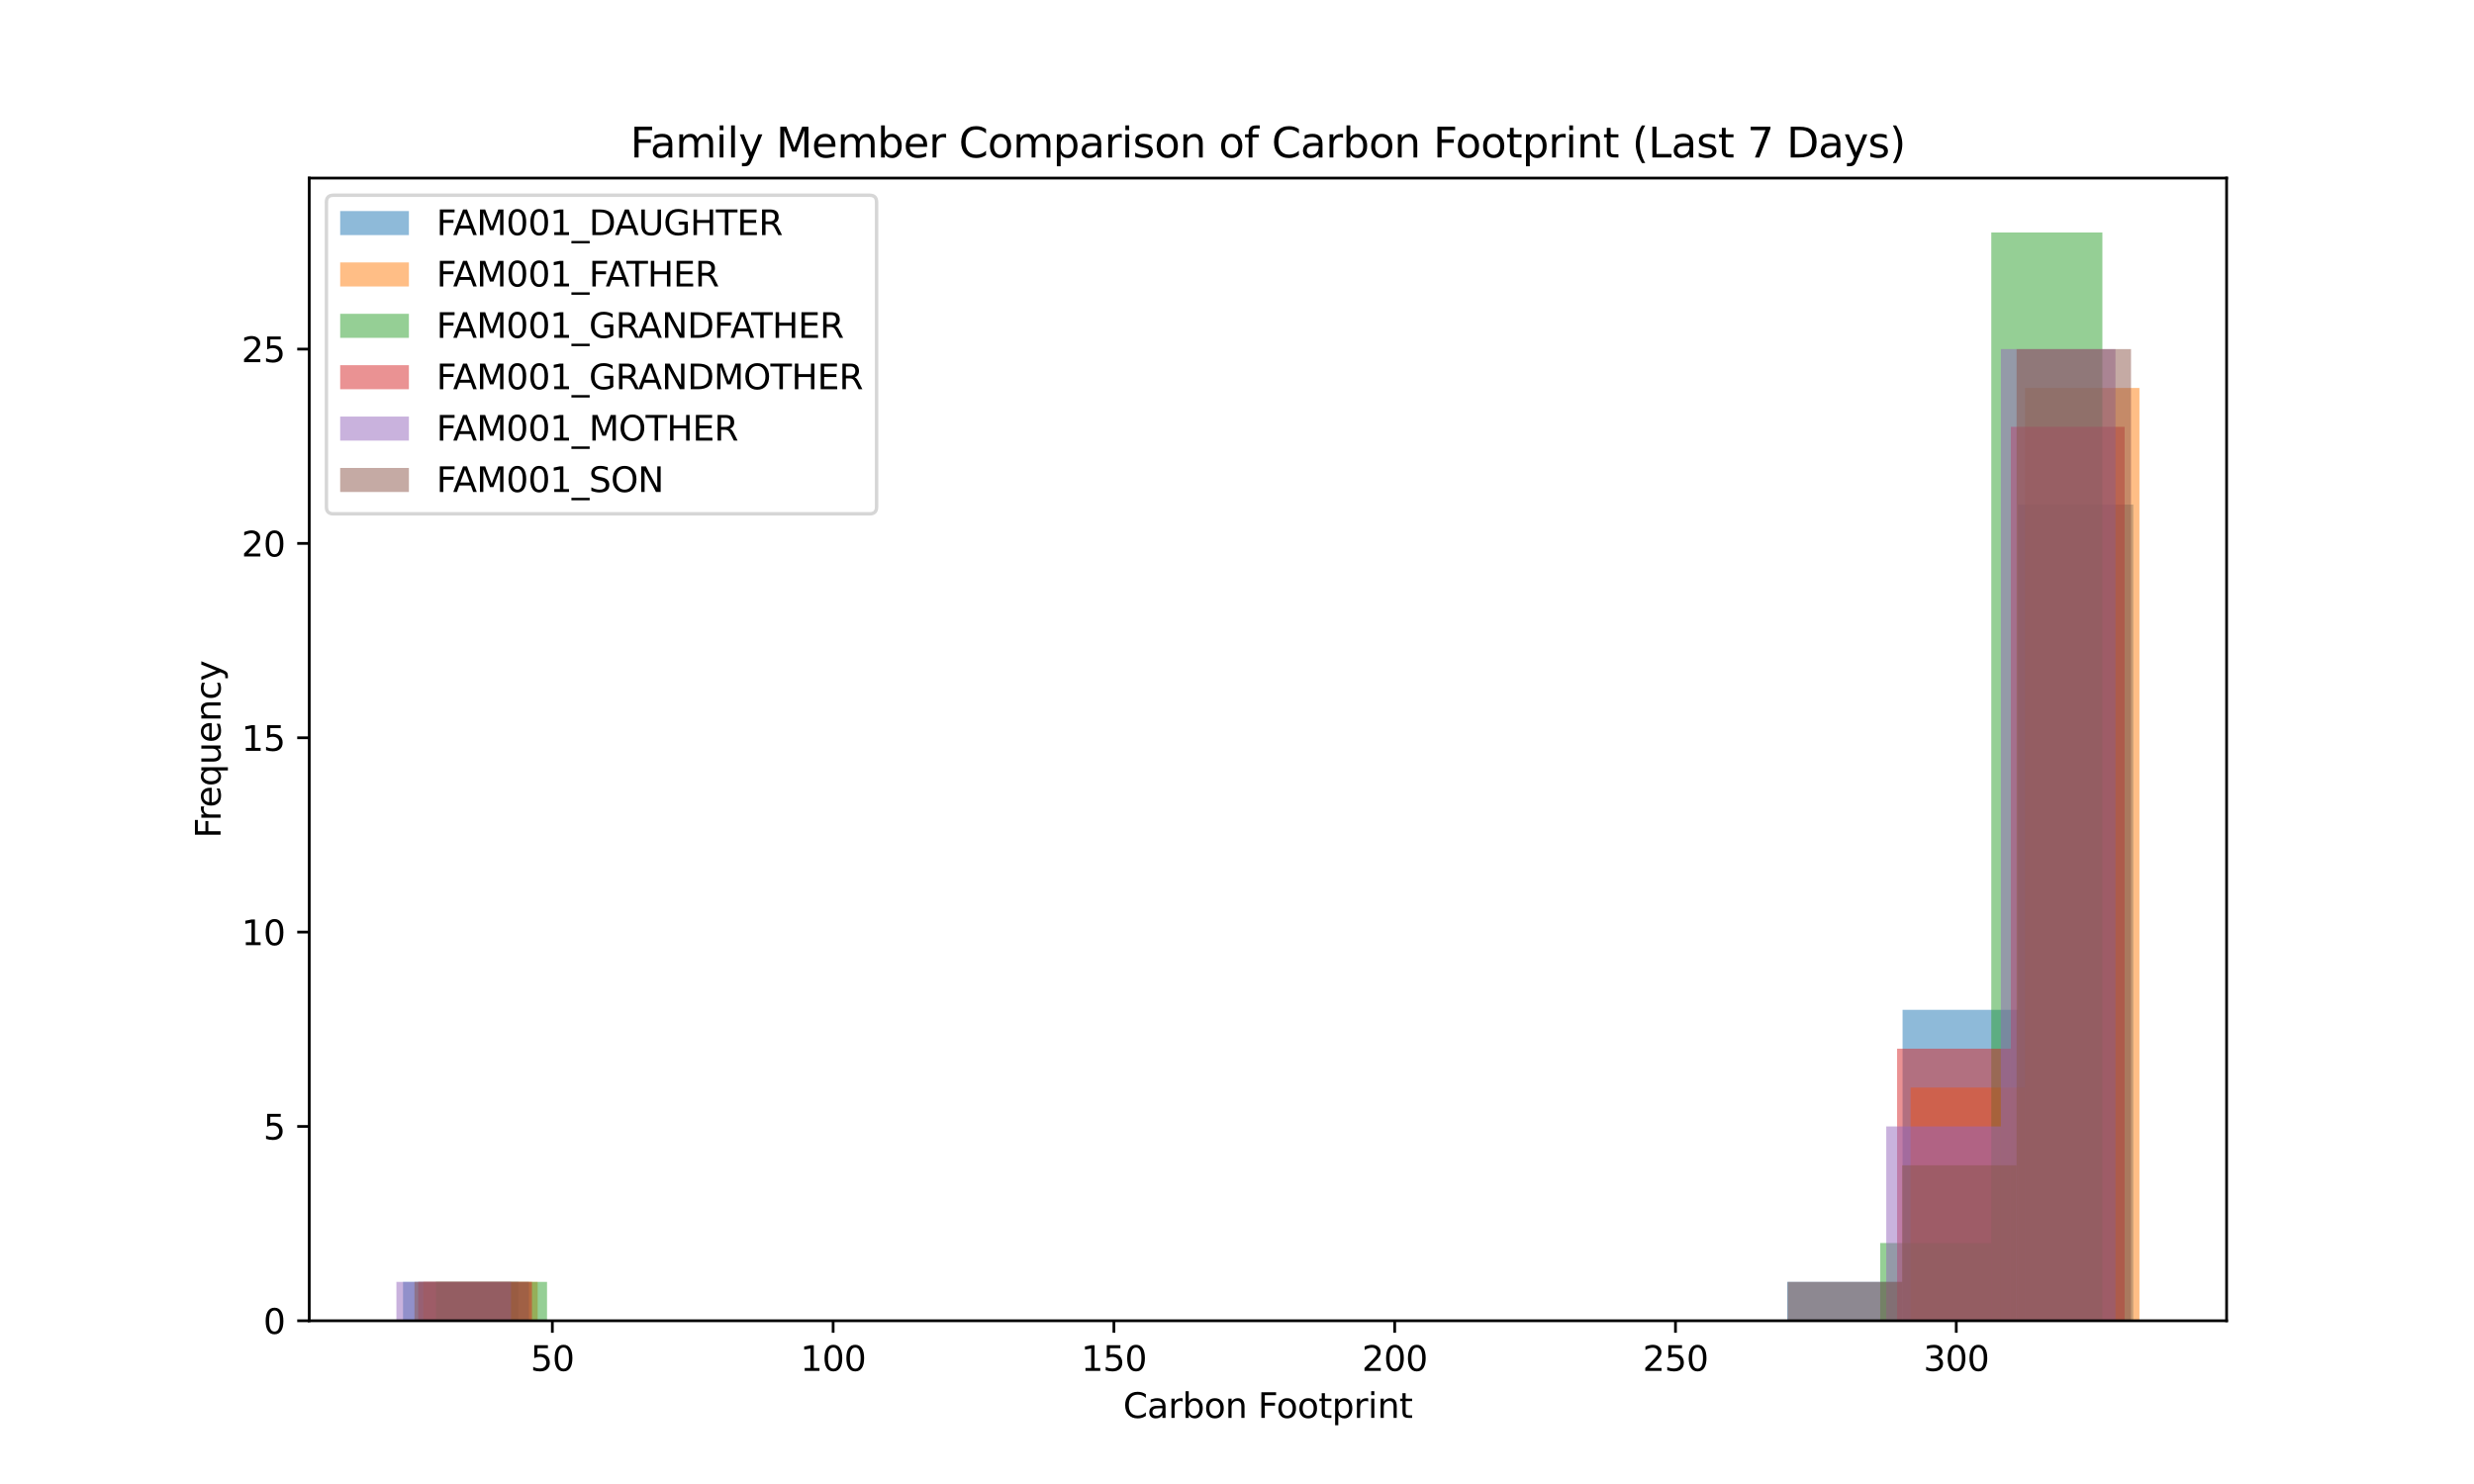 <?xml version="1.0" encoding="utf-8" standalone="no"?>
<!DOCTYPE svg PUBLIC "-//W3C//DTD SVG 1.1//EN"
  "http://www.w3.org/Graphics/SVG/1.1/DTD/svg11.dtd">
<svg xmlns:xlink="http://www.w3.org/1999/xlink" width="720pt" height="432pt" viewBox="0 0 720 432" xmlns="http://www.w3.org/2000/svg" version="1.1">
 <defs>
  <style type="text/css">*{stroke-linejoin: round; stroke-linecap: butt}</style>
 </defs>
 <g id="figure_1">
  <g id="patch_1">
   <path d="M 0 432 
L 720 432 
L 720 0 
L 0 0 
z
" style="fill: #ffffff"/>
  </g>
  <g id="axes_1">
   <g id="patch_2">
    <path d="M 90 384.48 
L 648 384.48 
L 648 51.84 
L 90 51.84 
z
" style="fill: #ffffff"/>
   </g>
   <g id="patch_3">
    <path d="M 117.292 384.48 
L 150.862 384.48 
L 150.862 373.166 
L 117.292 373.166 
z
" clip-path="url(#p95edd3ee53)" style="fill: #1f77b4; opacity: 0.5"/>
   </g>
   <g id="patch_4">
    <path d="M 150.862 384.48 
L 184.432 384.48 
L 184.432 384.48 
L 150.862 384.48 
z
" clip-path="url(#p95edd3ee53)" style="fill: #1f77b4; opacity: 0.5"/>
   </g>
   <g id="patch_5">
    <path d="M 184.432 384.48 
L 218.001 384.48 
L 218.001 384.48 
L 184.432 384.48 
z
" clip-path="url(#p95edd3ee53)" style="fill: #1f77b4; opacity: 0.5"/>
   </g>
   <g id="patch_6">
    <path d="M 218.001 384.48 
L 251.571 384.48 
L 251.571 384.48 
L 218.001 384.48 
z
" clip-path="url(#p95edd3ee53)" style="fill: #1f77b4; opacity: 0.5"/>
   </g>
   <g id="patch_7">
    <path d="M 251.571 384.48 
L 285.141 384.48 
L 285.141 384.48 
L 251.571 384.48 
z
" clip-path="url(#p95edd3ee53)" style="fill: #1f77b4; opacity: 0.5"/>
   </g>
   <g id="patch_8">
    <path d="M 285.141 384.48 
L 318.711 384.48 
L 318.711 384.48 
L 285.141 384.48 
z
" clip-path="url(#p95edd3ee53)" style="fill: #1f77b4; opacity: 0.5"/>
   </g>
   <g id="patch_9">
    <path d="M 318.711 384.48 
L 352.28 384.48 
L 352.28 384.48 
L 318.711 384.48 
z
" clip-path="url(#p95edd3ee53)" style="fill: #1f77b4; opacity: 0.5"/>
   </g>
   <g id="patch_10">
    <path d="M 352.28 384.48 
L 385.85 384.48 
L 385.85 384.48 
L 352.28 384.48 
z
" clip-path="url(#p95edd3ee53)" style="fill: #1f77b4; opacity: 0.5"/>
   </g>
   <g id="patch_11">
    <path d="M 385.85 384.48 
L 419.42 384.48 
L 419.42 384.48 
L 385.85 384.48 
z
" clip-path="url(#p95edd3ee53)" style="fill: #1f77b4; opacity: 0.5"/>
   </g>
   <g id="patch_12">
    <path d="M 419.42 384.48 
L 452.99 384.48 
L 452.99 384.48 
L 419.42 384.48 
z
" clip-path="url(#p95edd3ee53)" style="fill: #1f77b4; opacity: 0.5"/>
   </g>
   <g id="patch_13">
    <path d="M 452.99 384.48 
L 486.56 384.48 
L 486.56 384.48 
L 452.99 384.48 
z
" clip-path="url(#p95edd3ee53)" style="fill: #1f77b4; opacity: 0.5"/>
   </g>
   <g id="patch_14">
    <path d="M 486.56 384.48 
L 520.129 384.48 
L 520.129 384.48 
L 486.56 384.48 
z
" clip-path="url(#p95edd3ee53)" style="fill: #1f77b4; opacity: 0.5"/>
   </g>
   <g id="patch_15">
    <path d="M 520.129 384.48 
L 553.699 384.48 
L 553.699 373.166 
L 520.129 373.166 
z
" clip-path="url(#p95edd3ee53)" style="fill: #1f77b4; opacity: 0.5"/>
   </g>
   <g id="patch_16">
    <path d="M 553.699 384.48 
L 587.269 384.48 
L 587.269 293.966 
L 553.699 293.966 
z
" clip-path="url(#p95edd3ee53)" style="fill: #1f77b4; opacity: 0.5"/>
   </g>
   <g id="patch_17">
    <path d="M 587.269 384.48 
L 620.839 384.48 
L 620.839 146.88 
L 587.269 146.88 
z
" clip-path="url(#p95edd3ee53)" style="fill: #1f77b4; opacity: 0.5"/>
   </g>
   <g id="patch_18">
    <path d="M 123.176 384.48 
L 156.473 384.48 
L 156.473 373.166 
L 123.176 373.166 
z
" clip-path="url(#p95edd3ee53)" style="fill: #ff7f0e; opacity: 0.5"/>
   </g>
   <g id="patch_19">
    <path d="M 156.473 384.48 
L 189.77 384.48 
L 189.77 384.48 
L 156.473 384.48 
z
" clip-path="url(#p95edd3ee53)" style="fill: #ff7f0e; opacity: 0.5"/>
   </g>
   <g id="patch_20">
    <path d="M 189.77 384.48 
L 223.068 384.48 
L 223.068 384.48 
L 189.77 384.48 
z
" clip-path="url(#p95edd3ee53)" style="fill: #ff7f0e; opacity: 0.5"/>
   </g>
   <g id="patch_21">
    <path d="M 223.068 384.48 
L 256.365 384.48 
L 256.365 384.48 
L 223.068 384.48 
z
" clip-path="url(#p95edd3ee53)" style="fill: #ff7f0e; opacity: 0.5"/>
   </g>
   <g id="patch_22">
    <path d="M 256.365 384.48 
L 289.663 384.48 
L 289.663 384.48 
L 256.365 384.48 
z
" clip-path="url(#p95edd3ee53)" style="fill: #ff7f0e; opacity: 0.5"/>
   </g>
   <g id="patch_23">
    <path d="M 289.663 384.48 
L 322.96 384.48 
L 322.96 384.48 
L 289.663 384.48 
z
" clip-path="url(#p95edd3ee53)" style="fill: #ff7f0e; opacity: 0.5"/>
   </g>
   <g id="patch_24">
    <path d="M 322.96 384.48 
L 356.257 384.48 
L 356.257 384.48 
L 322.96 384.48 
z
" clip-path="url(#p95edd3ee53)" style="fill: #ff7f0e; opacity: 0.5"/>
   </g>
   <g id="patch_25">
    <path d="M 356.257 384.48 
L 389.555 384.48 
L 389.555 384.48 
L 356.257 384.48 
z
" clip-path="url(#p95edd3ee53)" style="fill: #ff7f0e; opacity: 0.5"/>
   </g>
   <g id="patch_26">
    <path d="M 389.555 384.48 
L 422.852 384.48 
L 422.852 384.48 
L 389.555 384.48 
z
" clip-path="url(#p95edd3ee53)" style="fill: #ff7f0e; opacity: 0.5"/>
   </g>
   <g id="patch_27">
    <path d="M 422.852 384.48 
L 456.149 384.48 
L 456.149 384.48 
L 422.852 384.48 
z
" clip-path="url(#p95edd3ee53)" style="fill: #ff7f0e; opacity: 0.5"/>
   </g>
   <g id="patch_28">
    <path d="M 456.149 384.48 
L 489.447 384.48 
L 489.447 384.48 
L 456.149 384.48 
z
" clip-path="url(#p95edd3ee53)" style="fill: #ff7f0e; opacity: 0.5"/>
   </g>
   <g id="patch_29">
    <path d="M 489.447 384.48 
L 522.744 384.48 
L 522.744 384.48 
L 489.447 384.48 
z
" clip-path="url(#p95edd3ee53)" style="fill: #ff7f0e; opacity: 0.5"/>
   </g>
   <g id="patch_30">
    <path d="M 522.744 384.48 
L 556.042 384.48 
L 556.042 384.48 
L 522.744 384.48 
z
" clip-path="url(#p95edd3ee53)" style="fill: #ff7f0e; opacity: 0.5"/>
   </g>
   <g id="patch_31">
    <path d="M 556.042 384.48 
L 589.339 384.48 
L 589.339 316.594 
L 556.042 316.594 
z
" clip-path="url(#p95edd3ee53)" style="fill: #ff7f0e; opacity: 0.5"/>
   </g>
   <g id="patch_32">
    <path d="M 589.339 384.48 
L 622.636 384.48 
L 622.636 112.937 
L 589.339 112.937 
z
" clip-path="url(#p95edd3ee53)" style="fill: #ff7f0e; opacity: 0.5"/>
   </g>
   <g id="patch_33">
    <path d="M 126.869 384.48 
L 159.201 384.48 
L 159.201 373.166 
L 126.869 373.166 
z
" clip-path="url(#p95edd3ee53)" style="fill: #2ca02c; opacity: 0.5"/>
   </g>
   <g id="patch_34">
    <path d="M 159.201 384.48 
L 191.533 384.48 
L 191.533 384.48 
L 159.201 384.48 
z
" clip-path="url(#p95edd3ee53)" style="fill: #2ca02c; opacity: 0.5"/>
   </g>
   <g id="patch_35">
    <path d="M 191.533 384.48 
L 223.865 384.48 
L 223.865 384.48 
L 191.533 384.48 
z
" clip-path="url(#p95edd3ee53)" style="fill: #2ca02c; opacity: 0.5"/>
   </g>
   <g id="patch_36">
    <path d="M 223.865 384.48 
L 256.197 384.48 
L 256.197 384.48 
L 223.865 384.48 
z
" clip-path="url(#p95edd3ee53)" style="fill: #2ca02c; opacity: 0.5"/>
   </g>
   <g id="patch_37">
    <path d="M 256.197 384.48 
L 288.529 384.48 
L 288.529 384.48 
L 256.197 384.48 
z
" clip-path="url(#p95edd3ee53)" style="fill: #2ca02c; opacity: 0.5"/>
   </g>
   <g id="patch_38">
    <path d="M 288.529 384.48 
L 320.861 384.48 
L 320.861 384.48 
L 288.529 384.48 
z
" clip-path="url(#p95edd3ee53)" style="fill: #2ca02c; opacity: 0.5"/>
   </g>
   <g id="patch_39">
    <path d="M 320.861 384.48 
L 353.194 384.48 
L 353.194 384.48 
L 320.861 384.48 
z
" clip-path="url(#p95edd3ee53)" style="fill: #2ca02c; opacity: 0.5"/>
   </g>
   <g id="patch_40">
    <path d="M 353.194 384.48 
L 385.526 384.48 
L 385.526 384.48 
L 353.194 384.48 
z
" clip-path="url(#p95edd3ee53)" style="fill: #2ca02c; opacity: 0.5"/>
   </g>
   <g id="patch_41">
    <path d="M 385.526 384.48 
L 417.858 384.48 
L 417.858 384.48 
L 385.526 384.48 
z
" clip-path="url(#p95edd3ee53)" style="fill: #2ca02c; opacity: 0.5"/>
   </g>
   <g id="patch_42">
    <path d="M 417.858 384.48 
L 450.19 384.48 
L 450.19 384.48 
L 417.858 384.48 
z
" clip-path="url(#p95edd3ee53)" style="fill: #2ca02c; opacity: 0.5"/>
   </g>
   <g id="patch_43">
    <path d="M 450.19 384.48 
L 482.522 384.48 
L 482.522 384.48 
L 450.19 384.48 
z
" clip-path="url(#p95edd3ee53)" style="fill: #2ca02c; opacity: 0.5"/>
   </g>
   <g id="patch_44">
    <path d="M 482.522 384.48 
L 514.854 384.48 
L 514.854 384.48 
L 482.522 384.48 
z
" clip-path="url(#p95edd3ee53)" style="fill: #2ca02c; opacity: 0.5"/>
   </g>
   <g id="patch_45">
    <path d="M 514.854 384.48 
L 547.186 384.48 
L 547.186 384.48 
L 514.854 384.48 
z
" clip-path="url(#p95edd3ee53)" style="fill: #2ca02c; opacity: 0.5"/>
   </g>
   <g id="patch_46">
    <path d="M 547.186 384.48 
L 579.518 384.48 
L 579.518 361.851 
L 547.186 361.851 
z
" clip-path="url(#p95edd3ee53)" style="fill: #2ca02c; opacity: 0.5"/>
   </g>
   <g id="patch_47">
    <path d="M 579.518 384.48 
L 611.85 384.48 
L 611.85 67.68 
L 579.518 67.68 
z
" clip-path="url(#p95edd3ee53)" style="fill: #2ca02c; opacity: 0.5"/>
   </g>
   <g id="patch_48">
    <path d="M 121.705 384.48 
L 154.813 384.48 
L 154.813 373.166 
L 121.705 373.166 
z
" clip-path="url(#p95edd3ee53)" style="fill: #d62728; opacity: 0.5"/>
   </g>
   <g id="patch_49">
    <path d="M 154.813 384.48 
L 187.92 384.48 
L 187.92 384.48 
L 154.813 384.48 
z
" clip-path="url(#p95edd3ee53)" style="fill: #d62728; opacity: 0.5"/>
   </g>
   <g id="patch_50">
    <path d="M 187.92 384.48 
L 221.028 384.48 
L 221.028 384.48 
L 187.92 384.48 
z
" clip-path="url(#p95edd3ee53)" style="fill: #d62728; opacity: 0.5"/>
   </g>
   <g id="patch_51">
    <path d="M 221.028 384.48 
L 254.136 384.48 
L 254.136 384.48 
L 221.028 384.48 
z
" clip-path="url(#p95edd3ee53)" style="fill: #d62728; opacity: 0.5"/>
   </g>
   <g id="patch_52">
    <path d="M 254.136 384.48 
L 287.244 384.48 
L 287.244 384.48 
L 254.136 384.48 
z
" clip-path="url(#p95edd3ee53)" style="fill: #d62728; opacity: 0.5"/>
   </g>
   <g id="patch_53">
    <path d="M 287.244 384.48 
L 320.352 384.48 
L 320.352 384.48 
L 287.244 384.48 
z
" clip-path="url(#p95edd3ee53)" style="fill: #d62728; opacity: 0.5"/>
   </g>
   <g id="patch_54">
    <path d="M 320.352 384.48 
L 353.459 384.48 
L 353.459 384.48 
L 320.352 384.48 
z
" clip-path="url(#p95edd3ee53)" style="fill: #d62728; opacity: 0.5"/>
   </g>
   <g id="patch_55">
    <path d="M 353.459 384.48 
L 386.567 384.48 
L 386.567 384.48 
L 353.459 384.48 
z
" clip-path="url(#p95edd3ee53)" style="fill: #d62728; opacity: 0.5"/>
   </g>
   <g id="patch_56">
    <path d="M 386.567 384.48 
L 419.675 384.48 
L 419.675 384.48 
L 386.567 384.48 
z
" clip-path="url(#p95edd3ee53)" style="fill: #d62728; opacity: 0.5"/>
   </g>
   <g id="patch_57">
    <path d="M 419.675 384.48 
L 452.783 384.48 
L 452.783 384.48 
L 419.675 384.48 
z
" clip-path="url(#p95edd3ee53)" style="fill: #d62728; opacity: 0.5"/>
   </g>
   <g id="patch_58">
    <path d="M 452.783 384.48 
L 485.891 384.48 
L 485.891 384.48 
L 452.783 384.48 
z
" clip-path="url(#p95edd3ee53)" style="fill: #d62728; opacity: 0.5"/>
   </g>
   <g id="patch_59">
    <path d="M 485.891 384.48 
L 518.998 384.48 
L 518.998 384.48 
L 485.891 384.48 
z
" clip-path="url(#p95edd3ee53)" style="fill: #d62728; opacity: 0.5"/>
   </g>
   <g id="patch_60">
    <path d="M 518.998 384.48 
L 552.106 384.48 
L 552.106 384.48 
L 518.998 384.48 
z
" clip-path="url(#p95edd3ee53)" style="fill: #d62728; opacity: 0.5"/>
   </g>
   <g id="patch_61">
    <path d="M 552.106 384.48 
L 585.214 384.48 
L 585.214 305.28 
L 552.106 305.28 
z
" clip-path="url(#p95edd3ee53)" style="fill: #d62728; opacity: 0.5"/>
   </g>
   <g id="patch_62">
    <path d="M 585.214 384.48 
L 618.322 384.48 
L 618.322 124.251 
L 585.214 124.251 
z
" clip-path="url(#p95edd3ee53)" style="fill: #d62728; opacity: 0.5"/>
   </g>
   <g id="patch_63">
    <path d="M 115.364 384.48 
L 148.717 384.48 
L 148.717 373.166 
L 115.364 373.166 
z
" clip-path="url(#p95edd3ee53)" style="fill: #9467bd; opacity: 0.5"/>
   </g>
   <g id="patch_64">
    <path d="M 148.717 384.48 
L 182.07 384.48 
L 182.07 384.48 
L 148.717 384.48 
z
" clip-path="url(#p95edd3ee53)" style="fill: #9467bd; opacity: 0.5"/>
   </g>
   <g id="patch_65">
    <path d="M 182.07 384.48 
L 215.422 384.48 
L 215.422 384.48 
L 182.07 384.48 
z
" clip-path="url(#p95edd3ee53)" style="fill: #9467bd; opacity: 0.5"/>
   </g>
   <g id="patch_66">
    <path d="M 215.422 384.48 
L 248.775 384.48 
L 248.775 384.48 
L 215.422 384.48 
z
" clip-path="url(#p95edd3ee53)" style="fill: #9467bd; opacity: 0.5"/>
   </g>
   <g id="patch_67">
    <path d="M 248.775 384.48 
L 282.128 384.48 
L 282.128 384.48 
L 248.775 384.48 
z
" clip-path="url(#p95edd3ee53)" style="fill: #9467bd; opacity: 0.5"/>
   </g>
   <g id="patch_68">
    <path d="M 282.128 384.48 
L 315.481 384.48 
L 315.481 384.48 
L 282.128 384.48 
z
" clip-path="url(#p95edd3ee53)" style="fill: #9467bd; opacity: 0.5"/>
   </g>
   <g id="patch_69">
    <path d="M 315.481 384.48 
L 348.834 384.48 
L 348.834 384.48 
L 315.481 384.48 
z
" clip-path="url(#p95edd3ee53)" style="fill: #9467bd; opacity: 0.5"/>
   </g>
   <g id="patch_70">
    <path d="M 348.834 384.48 
L 382.187 384.48 
L 382.187 384.48 
L 348.834 384.48 
z
" clip-path="url(#p95edd3ee53)" style="fill: #9467bd; opacity: 0.5"/>
   </g>
   <g id="patch_71">
    <path d="M 382.187 384.48 
L 415.54 384.48 
L 415.54 384.48 
L 382.187 384.48 
z
" clip-path="url(#p95edd3ee53)" style="fill: #9467bd; opacity: 0.5"/>
   </g>
   <g id="patch_72">
    <path d="M 415.54 384.48 
L 448.893 384.48 
L 448.893 384.48 
L 415.54 384.48 
z
" clip-path="url(#p95edd3ee53)" style="fill: #9467bd; opacity: 0.5"/>
   </g>
   <g id="patch_73">
    <path d="M 448.893 384.48 
L 482.246 384.48 
L 482.246 384.48 
L 448.893 384.48 
z
" clip-path="url(#p95edd3ee53)" style="fill: #9467bd; opacity: 0.5"/>
   </g>
   <g id="patch_74">
    <path d="M 482.246 384.48 
L 515.599 384.48 
L 515.599 384.48 
L 482.246 384.48 
z
" clip-path="url(#p95edd3ee53)" style="fill: #9467bd; opacity: 0.5"/>
   </g>
   <g id="patch_75">
    <path d="M 515.599 384.48 
L 548.952 384.48 
L 548.952 384.48 
L 515.599 384.48 
z
" clip-path="url(#p95edd3ee53)" style="fill: #9467bd; opacity: 0.5"/>
   </g>
   <g id="patch_76">
    <path d="M 548.952 384.48 
L 582.305 384.48 
L 582.305 327.909 
L 548.952 327.909 
z
" clip-path="url(#p95edd3ee53)" style="fill: #9467bd; opacity: 0.5"/>
   </g>
   <g id="patch_77">
    <path d="M 582.305 384.48 
L 615.658 384.48 
L 615.658 101.623 
L 582.305 101.623 
z
" clip-path="url(#p95edd3ee53)" style="fill: #9467bd; opacity: 0.5"/>
   </g>
   <g id="patch_78">
    <path d="M 120.626 384.48 
L 153.93 384.48 
L 153.93 373.166 
L 120.626 373.166 
z
" clip-path="url(#p95edd3ee53)" style="fill: #8c564b; opacity: 0.5"/>
   </g>
   <g id="patch_79">
    <path d="M 153.93 384.48 
L 187.234 384.48 
L 187.234 384.48 
L 153.93 384.48 
z
" clip-path="url(#p95edd3ee53)" style="fill: #8c564b; opacity: 0.5"/>
   </g>
   <g id="patch_80">
    <path d="M 187.234 384.48 
L 220.538 384.48 
L 220.538 384.48 
L 187.234 384.48 
z
" clip-path="url(#p95edd3ee53)" style="fill: #8c564b; opacity: 0.5"/>
   </g>
   <g id="patch_81">
    <path d="M 220.538 384.48 
L 253.842 384.48 
L 253.842 384.48 
L 220.538 384.48 
z
" clip-path="url(#p95edd3ee53)" style="fill: #8c564b; opacity: 0.5"/>
   </g>
   <g id="patch_82">
    <path d="M 253.842 384.48 
L 287.146 384.48 
L 287.146 384.48 
L 253.842 384.48 
z
" clip-path="url(#p95edd3ee53)" style="fill: #8c564b; opacity: 0.5"/>
   </g>
   <g id="patch_83">
    <path d="M 287.146 384.48 
L 320.45 384.48 
L 320.45 384.48 
L 287.146 384.48 
z
" clip-path="url(#p95edd3ee53)" style="fill: #8c564b; opacity: 0.5"/>
   </g>
   <g id="patch_84">
    <path d="M 320.45 384.48 
L 353.754 384.48 
L 353.754 384.48 
L 320.45 384.48 
z
" clip-path="url(#p95edd3ee53)" style="fill: #8c564b; opacity: 0.5"/>
   </g>
   <g id="patch_85">
    <path d="M 353.754 384.48 
L 387.057 384.48 
L 387.057 384.48 
L 353.754 384.48 
z
" clip-path="url(#p95edd3ee53)" style="fill: #8c564b; opacity: 0.5"/>
   </g>
   <g id="patch_86">
    <path d="M 387.057 384.48 
L 420.361 384.48 
L 420.361 384.48 
L 387.057 384.48 
z
" clip-path="url(#p95edd3ee53)" style="fill: #8c564b; opacity: 0.5"/>
   </g>
   <g id="patch_87">
    <path d="M 420.361 384.48 
L 453.665 384.48 
L 453.665 384.48 
L 420.361 384.48 
z
" clip-path="url(#p95edd3ee53)" style="fill: #8c564b; opacity: 0.5"/>
   </g>
   <g id="patch_88">
    <path d="M 453.665 384.48 
L 486.969 384.48 
L 486.969 384.48 
L 453.665 384.48 
z
" clip-path="url(#p95edd3ee53)" style="fill: #8c564b; opacity: 0.5"/>
   </g>
   <g id="patch_89">
    <path d="M 486.969 384.48 
L 520.273 384.48 
L 520.273 384.48 
L 486.969 384.48 
z
" clip-path="url(#p95edd3ee53)" style="fill: #8c564b; opacity: 0.5"/>
   </g>
   <g id="patch_90">
    <path d="M 520.273 384.48 
L 553.577 384.48 
L 553.577 373.166 
L 520.273 373.166 
z
" clip-path="url(#p95edd3ee53)" style="fill: #8c564b; opacity: 0.5"/>
   </g>
   <g id="patch_91">
    <path d="M 553.577 384.48 
L 586.881 384.48 
L 586.881 339.223 
L 553.577 339.223 
z
" clip-path="url(#p95edd3ee53)" style="fill: #8c564b; opacity: 0.5"/>
   </g>
   <g id="patch_92">
    <path d="M 586.881 384.48 
L 620.185 384.48 
L 620.185 101.623 
L 586.881 101.623 
z
" clip-path="url(#p95edd3ee53)" style="fill: #8c564b; opacity: 0.5"/>
   </g>
   <g id="matplotlib.axis_1">
    <g id="xtick_1">
     <g id="line2d_1">
      <defs>
       <path id="m19022fd550" d="M 0 0 
L 0 3.5 
" style="stroke: #000000; stroke-width: 0.8"/>
      </defs>
      <g>
       <use xlink:href="#m19022fd550" x="160.748" y="384.48" style="stroke: #000000; stroke-width: 0.8"/>
      </g>
     </g>
     <g id="text_1">
      <!-- 50 -->
      <g transform="translate(154.386 399.078) scale(0.1 -0.1)">
       <defs>
        <path id="DejaVuSans-35" d="M 691 4666 
L 3169 4666 
L 3169 4134 
L 1269 4134 
L 1269 2991 
Q 1406 3038 1543 3061 
Q 1681 3084 1819 3084 
Q 2600 3084 3056 2656 
Q 3513 2228 3513 1497 
Q 3513 744 3044 326 
Q 2575 -91 1722 -91 
Q 1428 -91 1123 -41 
Q 819 9 494 109 
L 494 744 
Q 775 591 1075 516 
Q 1375 441 1709 441 
Q 2250 441 2565 725 
Q 2881 1009 2881 1497 
Q 2881 1984 2565 2268 
Q 2250 2553 1709 2553 
Q 1456 2553 1204 2497 
Q 953 2441 691 2322 
L 691 4666 
z
" transform="scale(0.016)"/>
        <path id="DejaVuSans-30" d="M 2034 4250 
Q 1547 4250 1301 3770 
Q 1056 3291 1056 2328 
Q 1056 1369 1301 889 
Q 1547 409 2034 409 
Q 2525 409 2770 889 
Q 3016 1369 3016 2328 
Q 3016 3291 2770 3770 
Q 2525 4250 2034 4250 
z
M 2034 4750 
Q 2819 4750 3233 4129 
Q 3647 3509 3647 2328 
Q 3647 1150 3233 529 
Q 2819 -91 2034 -91 
Q 1250 -91 836 529 
Q 422 1150 422 2328 
Q 422 3509 836 4129 
Q 1250 4750 2034 4750 
z
" transform="scale(0.016)"/>
       </defs>
       <use xlink:href="#DejaVuSans-35"/>
       <use xlink:href="#DejaVuSans-30" x="63.623"/>
      </g>
     </g>
    </g>
    <g id="xtick_2">
     <g id="line2d_2">
      <g>
       <use xlink:href="#m19022fd550" x="242.464" y="384.48" style="stroke: #000000; stroke-width: 0.8"/>
      </g>
     </g>
     <g id="text_2">
      <!-- 100 -->
      <g transform="translate(232.92 399.078) scale(0.1 -0.1)">
       <defs>
        <path id="DejaVuSans-31" d="M 794 531 
L 1825 531 
L 1825 4091 
L 703 3866 
L 703 4441 
L 1819 4666 
L 2450 4666 
L 2450 531 
L 3481 531 
L 3481 0 
L 794 0 
L 794 531 
z
" transform="scale(0.016)"/>
       </defs>
       <use xlink:href="#DejaVuSans-31"/>
       <use xlink:href="#DejaVuSans-30" x="63.623"/>
       <use xlink:href="#DejaVuSans-30" x="127.246"/>
      </g>
     </g>
    </g>
    <g id="xtick_3">
     <g id="line2d_3">
      <g>
       <use xlink:href="#m19022fd550" x="324.179" y="384.48" style="stroke: #000000; stroke-width: 0.8"/>
      </g>
     </g>
     <g id="text_3">
      <!-- 150 -->
      <g transform="translate(314.635 399.078) scale(0.1 -0.1)">
       <use xlink:href="#DejaVuSans-31"/>
       <use xlink:href="#DejaVuSans-35" x="63.623"/>
       <use xlink:href="#DejaVuSans-30" x="127.246"/>
      </g>
     </g>
    </g>
    <g id="xtick_4">
     <g id="line2d_4">
      <g>
       <use xlink:href="#m19022fd550" x="405.894" y="384.48" style="stroke: #000000; stroke-width: 0.8"/>
      </g>
     </g>
     <g id="text_4">
      <!-- 200 -->
      <g transform="translate(396.351 399.078) scale(0.1 -0.1)">
       <defs>
        <path id="DejaVuSans-32" d="M 1228 531 
L 3431 531 
L 3431 0 
L 469 0 
L 469 531 
Q 828 903 1448 1529 
Q 2069 2156 2228 2338 
Q 2531 2678 2651 2914 
Q 2772 3150 2772 3378 
Q 2772 3750 2511 3984 
Q 2250 4219 1831 4219 
Q 1534 4219 1204 4116 
Q 875 4013 500 3803 
L 500 4441 
Q 881 4594 1212 4672 
Q 1544 4750 1819 4750 
Q 2544 4750 2975 4387 
Q 3406 4025 3406 3419 
Q 3406 3131 3298 2873 
Q 3191 2616 2906 2266 
Q 2828 2175 2409 1742 
Q 1991 1309 1228 531 
z
" transform="scale(0.016)"/>
       </defs>
       <use xlink:href="#DejaVuSans-32"/>
       <use xlink:href="#DejaVuSans-30" x="63.623"/>
       <use xlink:href="#DejaVuSans-30" x="127.246"/>
      </g>
     </g>
    </g>
    <g id="xtick_5">
     <g id="line2d_5">
      <g>
       <use xlink:href="#m19022fd550" x="487.61" y="384.48" style="stroke: #000000; stroke-width: 0.8"/>
      </g>
     </g>
     <g id="text_5">
      <!-- 250 -->
      <g transform="translate(478.066 399.078) scale(0.1 -0.1)">
       <use xlink:href="#DejaVuSans-32"/>
       <use xlink:href="#DejaVuSans-35" x="63.623"/>
       <use xlink:href="#DejaVuSans-30" x="127.246"/>
      </g>
     </g>
    </g>
    <g id="xtick_6">
     <g id="line2d_6">
      <g>
       <use xlink:href="#m19022fd550" x="569.325" y="384.48" style="stroke: #000000; stroke-width: 0.8"/>
      </g>
     </g>
     <g id="text_6">
      <!-- 300 -->
      <g transform="translate(559.782 399.078) scale(0.1 -0.1)">
       <defs>
        <path id="DejaVuSans-33" d="M 2597 2516 
Q 3050 2419 3304 2112 
Q 3559 1806 3559 1356 
Q 3559 666 3084 287 
Q 2609 -91 1734 -91 
Q 1441 -91 1130 -33 
Q 819 25 488 141 
L 488 750 
Q 750 597 1062 519 
Q 1375 441 1716 441 
Q 2309 441 2620 675 
Q 2931 909 2931 1356 
Q 2931 1769 2642 2001 
Q 2353 2234 1838 2234 
L 1294 2234 
L 1294 2753 
L 1863 2753 
Q 2328 2753 2575 2939 
Q 2822 3125 2822 3475 
Q 2822 3834 2567 4026 
Q 2313 4219 1838 4219 
Q 1578 4219 1281 4162 
Q 984 4106 628 3988 
L 628 4550 
Q 988 4650 1302 4700 
Q 1616 4750 1894 4750 
Q 2613 4750 3031 4423 
Q 3450 4097 3450 3541 
Q 3450 3153 3228 2886 
Q 3006 2619 2597 2516 
z
" transform="scale(0.016)"/>
       </defs>
       <use xlink:href="#DejaVuSans-33"/>
       <use xlink:href="#DejaVuSans-30" x="63.623"/>
       <use xlink:href="#DejaVuSans-30" x="127.246"/>
      </g>
     </g>
    </g>
    <g id="text_7">
     <!-- Carbon Footprint -->
     <g transform="translate(326.877 412.757) scale(0.1 -0.1)">
      <defs>
       <path id="DejaVuSans-43" d="M 4122 4306 
L 4122 3641 
Q 3803 3938 3442 4084 
Q 3081 4231 2675 4231 
Q 1875 4231 1450 3742 
Q 1025 3253 1025 2328 
Q 1025 1406 1450 917 
Q 1875 428 2675 428 
Q 3081 428 3442 575 
Q 3803 722 4122 1019 
L 4122 359 
Q 3791 134 3420 21 
Q 3050 -91 2638 -91 
Q 1578 -91 968 557 
Q 359 1206 359 2328 
Q 359 3453 968 4101 
Q 1578 4750 2638 4750 
Q 3056 4750 3426 4639 
Q 3797 4528 4122 4306 
z
" transform="scale(0.016)"/>
       <path id="DejaVuSans-61" d="M 2194 1759 
Q 1497 1759 1228 1600 
Q 959 1441 959 1056 
Q 959 750 1161 570 
Q 1363 391 1709 391 
Q 2188 391 2477 730 
Q 2766 1069 2766 1631 
L 2766 1759 
L 2194 1759 
z
M 3341 1997 
L 3341 0 
L 2766 0 
L 2766 531 
Q 2569 213 2275 61 
Q 1981 -91 1556 -91 
Q 1019 -91 701 211 
Q 384 513 384 1019 
Q 384 1609 779 1909 
Q 1175 2209 1959 2209 
L 2766 2209 
L 2766 2266 
Q 2766 2663 2505 2880 
Q 2244 3097 1772 3097 
Q 1472 3097 1187 3025 
Q 903 2953 641 2809 
L 641 3341 
Q 956 3463 1253 3523 
Q 1550 3584 1831 3584 
Q 2591 3584 2966 3190 
Q 3341 2797 3341 1997 
z
" transform="scale(0.016)"/>
       <path id="DejaVuSans-72" d="M 2631 2963 
Q 2534 3019 2420 3045 
Q 2306 3072 2169 3072 
Q 1681 3072 1420 2755 
Q 1159 2438 1159 1844 
L 1159 0 
L 581 0 
L 581 3500 
L 1159 3500 
L 1159 2956 
Q 1341 3275 1631 3429 
Q 1922 3584 2338 3584 
Q 2397 3584 2469 3576 
Q 2541 3569 2628 3553 
L 2631 2963 
z
" transform="scale(0.016)"/>
       <path id="DejaVuSans-62" d="M 3116 1747 
Q 3116 2381 2855 2742 
Q 2594 3103 2138 3103 
Q 1681 3103 1420 2742 
Q 1159 2381 1159 1747 
Q 1159 1113 1420 752 
Q 1681 391 2138 391 
Q 2594 391 2855 752 
Q 3116 1113 3116 1747 
z
M 1159 2969 
Q 1341 3281 1617 3432 
Q 1894 3584 2278 3584 
Q 2916 3584 3314 3078 
Q 3713 2572 3713 1747 
Q 3713 922 3314 415 
Q 2916 -91 2278 -91 
Q 1894 -91 1617 61 
Q 1341 213 1159 525 
L 1159 0 
L 581 0 
L 581 4863 
L 1159 4863 
L 1159 2969 
z
" transform="scale(0.016)"/>
       <path id="DejaVuSans-6f" d="M 1959 3097 
Q 1497 3097 1228 2736 
Q 959 2375 959 1747 
Q 959 1119 1226 758 
Q 1494 397 1959 397 
Q 2419 397 2687 759 
Q 2956 1122 2956 1747 
Q 2956 2369 2687 2733 
Q 2419 3097 1959 3097 
z
M 1959 3584 
Q 2709 3584 3137 3096 
Q 3566 2609 3566 1747 
Q 3566 888 3137 398 
Q 2709 -91 1959 -91 
Q 1206 -91 779 398 
Q 353 888 353 1747 
Q 353 2609 779 3096 
Q 1206 3584 1959 3584 
z
" transform="scale(0.016)"/>
       <path id="DejaVuSans-6e" d="M 3513 2113 
L 3513 0 
L 2938 0 
L 2938 2094 
Q 2938 2591 2744 2837 
Q 2550 3084 2163 3084 
Q 1697 3084 1428 2787 
Q 1159 2491 1159 1978 
L 1159 0 
L 581 0 
L 581 3500 
L 1159 3500 
L 1159 2956 
Q 1366 3272 1645 3428 
Q 1925 3584 2291 3584 
Q 2894 3584 3203 3211 
Q 3513 2838 3513 2113 
z
" transform="scale(0.016)"/>
       <path id="DejaVuSans-20" transform="scale(0.016)"/>
       <path id="DejaVuSans-46" d="M 628 4666 
L 3309 4666 
L 3309 4134 
L 1259 4134 
L 1259 2759 
L 3109 2759 
L 3109 2228 
L 1259 2228 
L 1259 0 
L 628 0 
L 628 4666 
z
" transform="scale(0.016)"/>
       <path id="DejaVuSans-74" d="M 1172 4494 
L 1172 3500 
L 2356 3500 
L 2356 3053 
L 1172 3053 
L 1172 1153 
Q 1172 725 1289 603 
Q 1406 481 1766 481 
L 2356 481 
L 2356 0 
L 1766 0 
Q 1100 0 847 248 
Q 594 497 594 1153 
L 594 3053 
L 172 3053 
L 172 3500 
L 594 3500 
L 594 4494 
L 1172 4494 
z
" transform="scale(0.016)"/>
       <path id="DejaVuSans-70" d="M 1159 525 
L 1159 -1331 
L 581 -1331 
L 581 3500 
L 1159 3500 
L 1159 2969 
Q 1341 3281 1617 3432 
Q 1894 3584 2278 3584 
Q 2916 3584 3314 3078 
Q 3713 2572 3713 1747 
Q 3713 922 3314 415 
Q 2916 -91 2278 -91 
Q 1894 -91 1617 61 
Q 1341 213 1159 525 
z
M 3116 1747 
Q 3116 2381 2855 2742 
Q 2594 3103 2138 3103 
Q 1681 3103 1420 2742 
Q 1159 2381 1159 1747 
Q 1159 1113 1420 752 
Q 1681 391 2138 391 
Q 2594 391 2855 752 
Q 3116 1113 3116 1747 
z
" transform="scale(0.016)"/>
       <path id="DejaVuSans-69" d="M 603 3500 
L 1178 3500 
L 1178 0 
L 603 0 
L 603 3500 
z
M 603 4863 
L 1178 4863 
L 1178 4134 
L 603 4134 
L 603 4863 
z
" transform="scale(0.016)"/>
      </defs>
      <use xlink:href="#DejaVuSans-43"/>
      <use xlink:href="#DejaVuSans-61" x="69.824"/>
      <use xlink:href="#DejaVuSans-72" x="131.104"/>
      <use xlink:href="#DejaVuSans-62" x="172.217"/>
      <use xlink:href="#DejaVuSans-6f" x="235.693"/>
      <use xlink:href="#DejaVuSans-6e" x="296.875"/>
      <use xlink:href="#DejaVuSans-20" x="360.254"/>
      <use xlink:href="#DejaVuSans-46" x="392.041"/>
      <use xlink:href="#DejaVuSans-6f" x="445.936"/>
      <use xlink:href="#DejaVuSans-6f" x="507.117"/>
      <use xlink:href="#DejaVuSans-74" x="568.299"/>
      <use xlink:href="#DejaVuSans-70" x="607.508"/>
      <use xlink:href="#DejaVuSans-72" x="670.984"/>
      <use xlink:href="#DejaVuSans-69" x="712.098"/>
      <use xlink:href="#DejaVuSans-6e" x="739.881"/>
      <use xlink:href="#DejaVuSans-74" x="803.26"/>
     </g>
    </g>
   </g>
   <g id="matplotlib.axis_2">
    <g id="ytick_1">
     <g id="line2d_7">
      <defs>
       <path id="m02955a6f77" d="M 0 0 
L -3.5 0 
" style="stroke: #000000; stroke-width: 0.8"/>
      </defs>
      <g>
       <use xlink:href="#m02955a6f77" x="90" y="384.48" style="stroke: #000000; stroke-width: 0.8"/>
      </g>
     </g>
     <g id="text_8">
      <!-- 0 -->
      <g transform="translate(76.638 388.279) scale(0.1 -0.1)">
       <use xlink:href="#DejaVuSans-30"/>
      </g>
     </g>
    </g>
    <g id="ytick_2">
     <g id="line2d_8">
      <g>
       <use xlink:href="#m02955a6f77" x="90" y="327.909" style="stroke: #000000; stroke-width: 0.8"/>
      </g>
     </g>
     <g id="text_9">
      <!-- 5 -->
      <g transform="translate(76.638 331.708) scale(0.1 -0.1)">
       <use xlink:href="#DejaVuSans-35"/>
      </g>
     </g>
    </g>
    <g id="ytick_3">
     <g id="line2d_9">
      <g>
       <use xlink:href="#m02955a6f77" x="90" y="271.337" style="stroke: #000000; stroke-width: 0.8"/>
      </g>
     </g>
     <g id="text_10">
      <!-- 10 -->
      <g transform="translate(70.275 275.136) scale(0.1 -0.1)">
       <use xlink:href="#DejaVuSans-31"/>
       <use xlink:href="#DejaVuSans-30" x="63.623"/>
      </g>
     </g>
    </g>
    <g id="ytick_4">
     <g id="line2d_10">
      <g>
       <use xlink:href="#m02955a6f77" x="90" y="214.766" style="stroke: #000000; stroke-width: 0.8"/>
      </g>
     </g>
     <g id="text_11">
      <!-- 15 -->
      <g transform="translate(70.275 218.565) scale(0.1 -0.1)">
       <use xlink:href="#DejaVuSans-31"/>
       <use xlink:href="#DejaVuSans-35" x="63.623"/>
      </g>
     </g>
    </g>
    <g id="ytick_5">
     <g id="line2d_11">
      <g>
       <use xlink:href="#m02955a6f77" x="90" y="158.194" style="stroke: #000000; stroke-width: 0.8"/>
      </g>
     </g>
     <g id="text_12">
      <!-- 20 -->
      <g transform="translate(70.275 161.994) scale(0.1 -0.1)">
       <use xlink:href="#DejaVuSans-32"/>
       <use xlink:href="#DejaVuSans-30" x="63.623"/>
      </g>
     </g>
    </g>
    <g id="ytick_6">
     <g id="line2d_12">
      <g>
       <use xlink:href="#m02955a6f77" x="90" y="101.623" style="stroke: #000000; stroke-width: 0.8"/>
      </g>
     </g>
     <g id="text_13">
      <!-- 25 -->
      <g transform="translate(70.275 105.422) scale(0.1 -0.1)">
       <use xlink:href="#DejaVuSans-32"/>
       <use xlink:href="#DejaVuSans-35" x="63.623"/>
      </g>
     </g>
    </g>
    <g id="text_14">
     <!-- Frequency -->
     <g transform="translate(64.195 243.99) rotate(-90) scale(0.1 -0.1)">
      <defs>
       <path id="DejaVuSans-65" d="M 3597 1894 
L 3597 1613 
L 953 1613 
Q 991 1019 1311 708 
Q 1631 397 2203 397 
Q 2534 397 2845 478 
Q 3156 559 3463 722 
L 3463 178 
Q 3153 47 2828 -22 
Q 2503 -91 2169 -91 
Q 1331 -91 842 396 
Q 353 884 353 1716 
Q 353 2575 817 3079 
Q 1281 3584 2069 3584 
Q 2775 3584 3186 3129 
Q 3597 2675 3597 1894 
z
M 3022 2063 
Q 3016 2534 2758 2815 
Q 2500 3097 2075 3097 
Q 1594 3097 1305 2825 
Q 1016 2553 972 2059 
L 3022 2063 
z
" transform="scale(0.016)"/>
       <path id="DejaVuSans-71" d="M 947 1747 
Q 947 1113 1208 752 
Q 1469 391 1925 391 
Q 2381 391 2643 752 
Q 2906 1113 2906 1747 
Q 2906 2381 2643 2742 
Q 2381 3103 1925 3103 
Q 1469 3103 1208 2742 
Q 947 2381 947 1747 
z
M 2906 525 
Q 2725 213 2448 61 
Q 2172 -91 1784 -91 
Q 1150 -91 751 415 
Q 353 922 353 1747 
Q 353 2572 751 3078 
Q 1150 3584 1784 3584 
Q 2172 3584 2448 3432 
Q 2725 3281 2906 2969 
L 2906 3500 
L 3481 3500 
L 3481 -1331 
L 2906 -1331 
L 2906 525 
z
" transform="scale(0.016)"/>
       <path id="DejaVuSans-75" d="M 544 1381 
L 544 3500 
L 1119 3500 
L 1119 1403 
Q 1119 906 1312 657 
Q 1506 409 1894 409 
Q 2359 409 2629 706 
Q 2900 1003 2900 1516 
L 2900 3500 
L 3475 3500 
L 3475 0 
L 2900 0 
L 2900 538 
Q 2691 219 2414 64 
Q 2138 -91 1772 -91 
Q 1169 -91 856 284 
Q 544 659 544 1381 
z
M 1991 3584 
L 1991 3584 
z
" transform="scale(0.016)"/>
       <path id="DejaVuSans-63" d="M 3122 3366 
L 3122 2828 
Q 2878 2963 2633 3030 
Q 2388 3097 2138 3097 
Q 1578 3097 1268 2742 
Q 959 2388 959 1747 
Q 959 1106 1268 751 
Q 1578 397 2138 397 
Q 2388 397 2633 464 
Q 2878 531 3122 666 
L 3122 134 
Q 2881 22 2623 -34 
Q 2366 -91 2075 -91 
Q 1284 -91 818 406 
Q 353 903 353 1747 
Q 353 2603 823 3093 
Q 1294 3584 2113 3584 
Q 2378 3584 2631 3529 
Q 2884 3475 3122 3366 
z
" transform="scale(0.016)"/>
       <path id="DejaVuSans-79" d="M 2059 -325 
Q 1816 -950 1584 -1140 
Q 1353 -1331 966 -1331 
L 506 -1331 
L 506 -850 
L 844 -850 
Q 1081 -850 1212 -737 
Q 1344 -625 1503 -206 
L 1606 56 
L 191 3500 
L 800 3500 
L 1894 763 
L 2988 3500 
L 3597 3500 
L 2059 -325 
z
" transform="scale(0.016)"/>
      </defs>
      <use xlink:href="#DejaVuSans-46"/>
      <use xlink:href="#DejaVuSans-72" x="50.27"/>
      <use xlink:href="#DejaVuSans-65" x="89.133"/>
      <use xlink:href="#DejaVuSans-71" x="150.656"/>
      <use xlink:href="#DejaVuSans-75" x="214.133"/>
      <use xlink:href="#DejaVuSans-65" x="277.512"/>
      <use xlink:href="#DejaVuSans-6e" x="339.035"/>
      <use xlink:href="#DejaVuSans-63" x="402.414"/>
      <use xlink:href="#DejaVuSans-79" x="457.395"/>
     </g>
    </g>
   </g>
   <g id="patch_93">
    <path d="M 90 384.48 
L 90 51.84 
" style="fill: none; stroke: #000000; stroke-width: 0.8; stroke-linejoin: miter; stroke-linecap: square"/>
   </g>
   <g id="patch_94">
    <path d="M 648 384.48 
L 648 51.84 
" style="fill: none; stroke: #000000; stroke-width: 0.8; stroke-linejoin: miter; stroke-linecap: square"/>
   </g>
   <g id="patch_95">
    <path d="M 90 384.48 
L 648 384.48 
" style="fill: none; stroke: #000000; stroke-width: 0.8; stroke-linejoin: miter; stroke-linecap: square"/>
   </g>
   <g id="patch_96">
    <path d="M 90 51.84 
L 648 51.84 
" style="fill: none; stroke: #000000; stroke-width: 0.8; stroke-linejoin: miter; stroke-linecap: square"/>
   </g>
   <g id="text_15">
    <!-- Family Member Comparison of Carbon Footprint (Last 7 Days) -->
    <g transform="translate(183.435 45.84) scale(0.12 -0.12)">
     <defs>
      <path id="DejaVuSans-6d" d="M 3328 2828 
Q 3544 3216 3844 3400 
Q 4144 3584 4550 3584 
Q 5097 3584 5394 3201 
Q 5691 2819 5691 2113 
L 5691 0 
L 5113 0 
L 5113 2094 
Q 5113 2597 4934 2840 
Q 4756 3084 4391 3084 
Q 3944 3084 3684 2787 
Q 3425 2491 3425 1978 
L 3425 0 
L 2847 0 
L 2847 2094 
Q 2847 2600 2669 2842 
Q 2491 3084 2119 3084 
Q 1678 3084 1418 2786 
Q 1159 2488 1159 1978 
L 1159 0 
L 581 0 
L 581 3500 
L 1159 3500 
L 1159 2956 
Q 1356 3278 1631 3431 
Q 1906 3584 2284 3584 
Q 2666 3584 2933 3390 
Q 3200 3197 3328 2828 
z
" transform="scale(0.016)"/>
      <path id="DejaVuSans-6c" d="M 603 4863 
L 1178 4863 
L 1178 0 
L 603 0 
L 603 4863 
z
" transform="scale(0.016)"/>
      <path id="DejaVuSans-4d" d="M 628 4666 
L 1569 4666 
L 2759 1491 
L 3956 4666 
L 4897 4666 
L 4897 0 
L 4281 0 
L 4281 4097 
L 3078 897 
L 2444 897 
L 1241 4097 
L 1241 0 
L 628 0 
L 628 4666 
z
" transform="scale(0.016)"/>
      <path id="DejaVuSans-73" d="M 2834 3397 
L 2834 2853 
Q 2591 2978 2328 3040 
Q 2066 3103 1784 3103 
Q 1356 3103 1142 2972 
Q 928 2841 928 2578 
Q 928 2378 1081 2264 
Q 1234 2150 1697 2047 
L 1894 2003 
Q 2506 1872 2764 1633 
Q 3022 1394 3022 966 
Q 3022 478 2636 193 
Q 2250 -91 1575 -91 
Q 1294 -91 989 -36 
Q 684 19 347 128 
L 347 722 
Q 666 556 975 473 
Q 1284 391 1588 391 
Q 1994 391 2212 530 
Q 2431 669 2431 922 
Q 2431 1156 2273 1281 
Q 2116 1406 1581 1522 
L 1381 1569 
Q 847 1681 609 1914 
Q 372 2147 372 2553 
Q 372 3047 722 3315 
Q 1072 3584 1716 3584 
Q 2034 3584 2315 3537 
Q 2597 3491 2834 3397 
z
" transform="scale(0.016)"/>
      <path id="DejaVuSans-66" d="M 2375 4863 
L 2375 4384 
L 1825 4384 
Q 1516 4384 1395 4259 
Q 1275 4134 1275 3809 
L 1275 3500 
L 2222 3500 
L 2222 3053 
L 1275 3053 
L 1275 0 
L 697 0 
L 697 3053 
L 147 3053 
L 147 3500 
L 697 3500 
L 697 3744 
Q 697 4328 969 4595 
Q 1241 4863 1831 4863 
L 2375 4863 
z
" transform="scale(0.016)"/>
      <path id="DejaVuSans-28" d="M 1984 4856 
Q 1566 4138 1362 3434 
Q 1159 2731 1159 2009 
Q 1159 1288 1364 580 
Q 1569 -128 1984 -844 
L 1484 -844 
Q 1016 -109 783 600 
Q 550 1309 550 2009 
Q 550 2706 781 3412 
Q 1013 4119 1484 4856 
L 1984 4856 
z
" transform="scale(0.016)"/>
      <path id="DejaVuSans-4c" d="M 628 4666 
L 1259 4666 
L 1259 531 
L 3531 531 
L 3531 0 
L 628 0 
L 628 4666 
z
" transform="scale(0.016)"/>
      <path id="DejaVuSans-37" d="M 525 4666 
L 3525 4666 
L 3525 4397 
L 1831 0 
L 1172 0 
L 2766 4134 
L 525 4134 
L 525 4666 
z
" transform="scale(0.016)"/>
      <path id="DejaVuSans-44" d="M 1259 4147 
L 1259 519 
L 2022 519 
Q 2988 519 3436 956 
Q 3884 1394 3884 2338 
Q 3884 3275 3436 3711 
Q 2988 4147 2022 4147 
L 1259 4147 
z
M 628 4666 
L 1925 4666 
Q 3281 4666 3915 4102 
Q 4550 3538 4550 2338 
Q 4550 1131 3912 565 
Q 3275 0 1925 0 
L 628 0 
L 628 4666 
z
" transform="scale(0.016)"/>
      <path id="DejaVuSans-29" d="M 513 4856 
L 1013 4856 
Q 1481 4119 1714 3412 
Q 1947 2706 1947 2009 
Q 1947 1309 1714 600 
Q 1481 -109 1013 -844 
L 513 -844 
Q 928 -128 1133 580 
Q 1338 1288 1338 2009 
Q 1338 2731 1133 3434 
Q 928 4138 513 4856 
z
" transform="scale(0.016)"/>
     </defs>
     <use xlink:href="#DejaVuSans-46"/>
     <use xlink:href="#DejaVuSans-61" x="48.395"/>
     <use xlink:href="#DejaVuSans-6d" x="109.674"/>
     <use xlink:href="#DejaVuSans-69" x="207.086"/>
     <use xlink:href="#DejaVuSans-6c" x="234.869"/>
     <use xlink:href="#DejaVuSans-79" x="262.652"/>
     <use xlink:href="#DejaVuSans-20" x="321.832"/>
     <use xlink:href="#DejaVuSans-4d" x="353.619"/>
     <use xlink:href="#DejaVuSans-65" x="439.898"/>
     <use xlink:href="#DejaVuSans-6d" x="501.422"/>
     <use xlink:href="#DejaVuSans-62" x="598.834"/>
     <use xlink:href="#DejaVuSans-65" x="662.311"/>
     <use xlink:href="#DejaVuSans-72" x="723.834"/>
     <use xlink:href="#DejaVuSans-20" x="764.947"/>
     <use xlink:href="#DejaVuSans-43" x="796.734"/>
     <use xlink:href="#DejaVuSans-6f" x="866.559"/>
     <use xlink:href="#DejaVuSans-6d" x="927.74"/>
     <use xlink:href="#DejaVuSans-70" x="1025.152"/>
     <use xlink:href="#DejaVuSans-61" x="1088.629"/>
     <use xlink:href="#DejaVuSans-72" x="1149.908"/>
     <use xlink:href="#DejaVuSans-69" x="1191.021"/>
     <use xlink:href="#DejaVuSans-73" x="1218.805"/>
     <use xlink:href="#DejaVuSans-6f" x="1270.904"/>
     <use xlink:href="#DejaVuSans-6e" x="1332.086"/>
     <use xlink:href="#DejaVuSans-20" x="1395.465"/>
     <use xlink:href="#DejaVuSans-6f" x="1427.252"/>
     <use xlink:href="#DejaVuSans-66" x="1488.434"/>
     <use xlink:href="#DejaVuSans-20" x="1523.639"/>
     <use xlink:href="#DejaVuSans-43" x="1555.426"/>
     <use xlink:href="#DejaVuSans-61" x="1625.25"/>
     <use xlink:href="#DejaVuSans-72" x="1686.529"/>
     <use xlink:href="#DejaVuSans-62" x="1727.643"/>
     <use xlink:href="#DejaVuSans-6f" x="1791.119"/>
     <use xlink:href="#DejaVuSans-6e" x="1852.301"/>
     <use xlink:href="#DejaVuSans-20" x="1915.68"/>
     <use xlink:href="#DejaVuSans-46" x="1947.467"/>
     <use xlink:href="#DejaVuSans-6f" x="2001.361"/>
     <use xlink:href="#DejaVuSans-6f" x="2062.543"/>
     <use xlink:href="#DejaVuSans-74" x="2123.725"/>
     <use xlink:href="#DejaVuSans-70" x="2162.934"/>
     <use xlink:href="#DejaVuSans-72" x="2226.41"/>
     <use xlink:href="#DejaVuSans-69" x="2267.523"/>
     <use xlink:href="#DejaVuSans-6e" x="2295.307"/>
     <use xlink:href="#DejaVuSans-74" x="2358.686"/>
     <use xlink:href="#DejaVuSans-20" x="2397.895"/>
     <use xlink:href="#DejaVuSans-28" x="2429.682"/>
     <use xlink:href="#DejaVuSans-4c" x="2468.695"/>
     <use xlink:href="#DejaVuSans-61" x="2524.408"/>
     <use xlink:href="#DejaVuSans-73" x="2585.688"/>
     <use xlink:href="#DejaVuSans-74" x="2637.787"/>
     <use xlink:href="#DejaVuSans-20" x="2676.996"/>
     <use xlink:href="#DejaVuSans-37" x="2708.783"/>
     <use xlink:href="#DejaVuSans-20" x="2772.406"/>
     <use xlink:href="#DejaVuSans-44" x="2804.193"/>
     <use xlink:href="#DejaVuSans-61" x="2881.195"/>
     <use xlink:href="#DejaVuSans-79" x="2942.475"/>
     <use xlink:href="#DejaVuSans-73" x="3001.654"/>
     <use xlink:href="#DejaVuSans-29" x="3053.754"/>
    </g>
   </g>
   <g id="legend_1">
    <g id="patch_97">
     <path d="M 97 149.577 
L 253.109 149.577 
Q 255.109 149.577 255.109 147.577 
L 255.109 58.84 
Q 255.109 56.84 253.109 56.84 
L 97 56.84 
Q 95 56.84 95 58.84 
L 95 147.577 
Q 95 149.577 97 149.577 
z
" style="fill: #ffffff; opacity: 0.8; stroke: #cccccc; stroke-linejoin: miter"/>
    </g>
    <g id="patch_98">
     <path d="M 99 68.438 
L 119 68.438 
L 119 61.438 
L 99 61.438 
z
" style="fill: #1f77b4; opacity: 0.5"/>
    </g>
    <g id="text_16">
     <!-- FAM001_DAUGHTER -->
     <g transform="translate(127 68.438) scale(0.1 -0.1)">
      <defs>
       <path id="DejaVuSans-41" d="M 2188 4044 
L 1331 1722 
L 3047 1722 
L 2188 4044 
z
M 1831 4666 
L 2547 4666 
L 4325 0 
L 3669 0 
L 3244 1197 
L 1141 1197 
L 716 0 
L 50 0 
L 1831 4666 
z
" transform="scale(0.016)"/>
       <path id="DejaVuSans-5f" d="M 3263 -1063 
L 3263 -1509 
L -63 -1509 
L -63 -1063 
L 3263 -1063 
z
" transform="scale(0.016)"/>
       <path id="DejaVuSans-55" d="M 556 4666 
L 1191 4666 
L 1191 1831 
Q 1191 1081 1462 751 
Q 1734 422 2344 422 
Q 2950 422 3222 751 
Q 3494 1081 3494 1831 
L 3494 4666 
L 4128 4666 
L 4128 1753 
Q 4128 841 3676 375 
Q 3225 -91 2344 -91 
Q 1459 -91 1007 375 
Q 556 841 556 1753 
L 556 4666 
z
" transform="scale(0.016)"/>
       <path id="DejaVuSans-47" d="M 3809 666 
L 3809 1919 
L 2778 1919 
L 2778 2438 
L 4434 2438 
L 4434 434 
Q 4069 175 3628 42 
Q 3188 -91 2688 -91 
Q 1594 -91 976 548 
Q 359 1188 359 2328 
Q 359 3472 976 4111 
Q 1594 4750 2688 4750 
Q 3144 4750 3555 4637 
Q 3966 4525 4313 4306 
L 4313 3634 
Q 3963 3931 3569 4081 
Q 3175 4231 2741 4231 
Q 1884 4231 1454 3753 
Q 1025 3275 1025 2328 
Q 1025 1384 1454 906 
Q 1884 428 2741 428 
Q 3075 428 3337 486 
Q 3600 544 3809 666 
z
" transform="scale(0.016)"/>
       <path id="DejaVuSans-48" d="M 628 4666 
L 1259 4666 
L 1259 2753 
L 3553 2753 
L 3553 4666 
L 4184 4666 
L 4184 0 
L 3553 0 
L 3553 2222 
L 1259 2222 
L 1259 0 
L 628 0 
L 628 4666 
z
" transform="scale(0.016)"/>
       <path id="DejaVuSans-54" d="M -19 4666 
L 3928 4666 
L 3928 4134 
L 2272 4134 
L 2272 0 
L 1638 0 
L 1638 4134 
L -19 4134 
L -19 4666 
z
" transform="scale(0.016)"/>
       <path id="DejaVuSans-45" d="M 628 4666 
L 3578 4666 
L 3578 4134 
L 1259 4134 
L 1259 2753 
L 3481 2753 
L 3481 2222 
L 1259 2222 
L 1259 531 
L 3634 531 
L 3634 0 
L 628 0 
L 628 4666 
z
" transform="scale(0.016)"/>
       <path id="DejaVuSans-52" d="M 2841 2188 
Q 3044 2119 3236 1894 
Q 3428 1669 3622 1275 
L 4263 0 
L 3584 0 
L 2988 1197 
Q 2756 1666 2539 1819 
Q 2322 1972 1947 1972 
L 1259 1972 
L 1259 0 
L 628 0 
L 628 4666 
L 2053 4666 
Q 2853 4666 3247 4331 
Q 3641 3997 3641 3322 
Q 3641 2881 3436 2590 
Q 3231 2300 2841 2188 
z
M 1259 4147 
L 1259 2491 
L 2053 2491 
Q 2509 2491 2742 2702 
Q 2975 2913 2975 3322 
Q 2975 3731 2742 3939 
Q 2509 4147 2053 4147 
L 1259 4147 
z
" transform="scale(0.016)"/>
      </defs>
      <use xlink:href="#DejaVuSans-46"/>
      <use xlink:href="#DejaVuSans-41" x="48.395"/>
      <use xlink:href="#DejaVuSans-4d" x="116.803"/>
      <use xlink:href="#DejaVuSans-30" x="203.082"/>
      <use xlink:href="#DejaVuSans-30" x="266.705"/>
      <use xlink:href="#DejaVuSans-31" x="330.328"/>
      <use xlink:href="#DejaVuSans-5f" x="393.951"/>
      <use xlink:href="#DejaVuSans-44" x="443.951"/>
      <use xlink:href="#DejaVuSans-41" x="519.203"/>
      <use xlink:href="#DejaVuSans-55" x="587.611"/>
      <use xlink:href="#DejaVuSans-47" x="660.805"/>
      <use xlink:href="#DejaVuSans-48" x="738.295"/>
      <use xlink:href="#DejaVuSans-54" x="813.49"/>
      <use xlink:href="#DejaVuSans-45" x="874.574"/>
      <use xlink:href="#DejaVuSans-52" x="937.758"/>
     </g>
    </g>
    <g id="patch_99">
     <path d="M 99 83.395 
L 119 83.395 
L 119 76.395 
L 99 76.395 
z
" style="fill: #ff7f0e; opacity: 0.5"/>
    </g>
    <g id="text_17">
     <!-- FAM001_FATHER -->
     <g transform="translate(127 83.395) scale(0.1 -0.1)">
      <use xlink:href="#DejaVuSans-46"/>
      <use xlink:href="#DejaVuSans-41" x="48.395"/>
      <use xlink:href="#DejaVuSans-4d" x="116.803"/>
      <use xlink:href="#DejaVuSans-30" x="203.082"/>
      <use xlink:href="#DejaVuSans-30" x="266.705"/>
      <use xlink:href="#DejaVuSans-31" x="330.328"/>
      <use xlink:href="#DejaVuSans-5f" x="393.951"/>
      <use xlink:href="#DejaVuSans-46" x="443.951"/>
      <use xlink:href="#DejaVuSans-41" x="492.346"/>
      <use xlink:href="#DejaVuSans-54" x="553.004"/>
      <use xlink:href="#DejaVuSans-48" x="614.088"/>
      <use xlink:href="#DejaVuSans-45" x="689.283"/>
      <use xlink:href="#DejaVuSans-52" x="752.467"/>
     </g>
    </g>
    <g id="patch_100">
     <path d="M 99 98.351 
L 119 98.351 
L 119 91.351 
L 99 91.351 
z
" style="fill: #2ca02c; opacity: 0.5"/>
    </g>
    <g id="text_18">
     <!-- FAM001_GRANDFATHER -->
     <g transform="translate(127 98.351) scale(0.1 -0.1)">
      <defs>
       <path id="DejaVuSans-4e" d="M 628 4666 
L 1478 4666 
L 3547 763 
L 3547 4666 
L 4159 4666 
L 4159 0 
L 3309 0 
L 1241 3903 
L 1241 0 
L 628 0 
L 628 4666 
z
" transform="scale(0.016)"/>
      </defs>
      <use xlink:href="#DejaVuSans-46"/>
      <use xlink:href="#DejaVuSans-41" x="48.395"/>
      <use xlink:href="#DejaVuSans-4d" x="116.803"/>
      <use xlink:href="#DejaVuSans-30" x="203.082"/>
      <use xlink:href="#DejaVuSans-30" x="266.705"/>
      <use xlink:href="#DejaVuSans-31" x="330.328"/>
      <use xlink:href="#DejaVuSans-5f" x="393.951"/>
      <use xlink:href="#DejaVuSans-47" x="443.951"/>
      <use xlink:href="#DejaVuSans-52" x="521.441"/>
      <use xlink:href="#DejaVuSans-41" x="586.924"/>
      <use xlink:href="#DejaVuSans-4e" x="655.332"/>
      <use xlink:href="#DejaVuSans-44" x="730.137"/>
      <use xlink:href="#DejaVuSans-46" x="807.139"/>
      <use xlink:href="#DejaVuSans-41" x="855.533"/>
      <use xlink:href="#DejaVuSans-54" x="916.191"/>
      <use xlink:href="#DejaVuSans-48" x="977.275"/>
      <use xlink:href="#DejaVuSans-45" x="1052.471"/>
      <use xlink:href="#DejaVuSans-52" x="1115.654"/>
     </g>
    </g>
    <g id="patch_101">
     <path d="M 99 113.307 
L 119 113.307 
L 119 106.307 
L 99 106.307 
z
" style="fill: #d62728; opacity: 0.5"/>
    </g>
    <g id="text_19">
     <!-- FAM001_GRANDMOTHER -->
     <g transform="translate(127 113.307) scale(0.1 -0.1)">
      <defs>
       <path id="DejaVuSans-4f" d="M 2522 4238 
Q 1834 4238 1429 3725 
Q 1025 3213 1025 2328 
Q 1025 1447 1429 934 
Q 1834 422 2522 422 
Q 3209 422 3611 934 
Q 4013 1447 4013 2328 
Q 4013 3213 3611 3725 
Q 3209 4238 2522 4238 
z
M 2522 4750 
Q 3503 4750 4090 4092 
Q 4678 3434 4678 2328 
Q 4678 1225 4090 567 
Q 3503 -91 2522 -91 
Q 1538 -91 948 565 
Q 359 1222 359 2328 
Q 359 3434 948 4092 
Q 1538 4750 2522 4750 
z
" transform="scale(0.016)"/>
      </defs>
      <use xlink:href="#DejaVuSans-46"/>
      <use xlink:href="#DejaVuSans-41" x="48.395"/>
      <use xlink:href="#DejaVuSans-4d" x="116.803"/>
      <use xlink:href="#DejaVuSans-30" x="203.082"/>
      <use xlink:href="#DejaVuSans-30" x="266.705"/>
      <use xlink:href="#DejaVuSans-31" x="330.328"/>
      <use xlink:href="#DejaVuSans-5f" x="393.951"/>
      <use xlink:href="#DejaVuSans-47" x="443.951"/>
      <use xlink:href="#DejaVuSans-52" x="521.441"/>
      <use xlink:href="#DejaVuSans-41" x="586.924"/>
      <use xlink:href="#DejaVuSans-4e" x="655.332"/>
      <use xlink:href="#DejaVuSans-44" x="730.137"/>
      <use xlink:href="#DejaVuSans-4d" x="807.139"/>
      <use xlink:href="#DejaVuSans-4f" x="893.418"/>
      <use xlink:href="#DejaVuSans-54" x="972.129"/>
      <use xlink:href="#DejaVuSans-48" x="1033.213"/>
      <use xlink:href="#DejaVuSans-45" x="1108.408"/>
      <use xlink:href="#DejaVuSans-52" x="1171.592"/>
     </g>
    </g>
    <g id="patch_102">
     <path d="M 99 128.263 
L 119 128.263 
L 119 121.263 
L 99 121.263 
z
" style="fill: #9467bd; opacity: 0.5"/>
    </g>
    <g id="text_20">
     <!-- FAM001_MOTHER -->
     <g transform="translate(127 128.263) scale(0.1 -0.1)">
      <use xlink:href="#DejaVuSans-46"/>
      <use xlink:href="#DejaVuSans-41" x="48.395"/>
      <use xlink:href="#DejaVuSans-4d" x="116.803"/>
      <use xlink:href="#DejaVuSans-30" x="203.082"/>
      <use xlink:href="#DejaVuSans-30" x="266.705"/>
      <use xlink:href="#DejaVuSans-31" x="330.328"/>
      <use xlink:href="#DejaVuSans-5f" x="393.951"/>
      <use xlink:href="#DejaVuSans-4d" x="443.951"/>
      <use xlink:href="#DejaVuSans-4f" x="530.23"/>
      <use xlink:href="#DejaVuSans-54" x="608.941"/>
      <use xlink:href="#DejaVuSans-48" x="670.025"/>
      <use xlink:href="#DejaVuSans-45" x="745.221"/>
      <use xlink:href="#DejaVuSans-52" x="808.404"/>
     </g>
    </g>
    <g id="patch_103">
     <path d="M 99 143.22 
L 119 143.22 
L 119 136.22 
L 99 136.22 
z
" style="fill: #8c564b; opacity: 0.5"/>
    </g>
    <g id="text_21">
     <!-- FAM001_SON -->
     <g transform="translate(127 143.22) scale(0.1 -0.1)">
      <defs>
       <path id="DejaVuSans-53" d="M 3425 4513 
L 3425 3897 
Q 3066 4069 2747 4153 
Q 2428 4238 2131 4238 
Q 1616 4238 1336 4038 
Q 1056 3838 1056 3469 
Q 1056 3159 1242 3001 
Q 1428 2844 1947 2747 
L 2328 2669 
Q 3034 2534 3370 2195 
Q 3706 1856 3706 1288 
Q 3706 609 3251 259 
Q 2797 -91 1919 -91 
Q 1588 -91 1214 -16 
Q 841 59 441 206 
L 441 856 
Q 825 641 1194 531 
Q 1563 422 1919 422 
Q 2459 422 2753 634 
Q 3047 847 3047 1241 
Q 3047 1584 2836 1778 
Q 2625 1972 2144 2069 
L 1759 2144 
Q 1053 2284 737 2584 
Q 422 2884 422 3419 
Q 422 4038 858 4394 
Q 1294 4750 2059 4750 
Q 2388 4750 2728 4690 
Q 3069 4631 3425 4513 
z
" transform="scale(0.016)"/>
      </defs>
      <use xlink:href="#DejaVuSans-46"/>
      <use xlink:href="#DejaVuSans-41" x="48.395"/>
      <use xlink:href="#DejaVuSans-4d" x="116.803"/>
      <use xlink:href="#DejaVuSans-30" x="203.082"/>
      <use xlink:href="#DejaVuSans-30" x="266.705"/>
      <use xlink:href="#DejaVuSans-31" x="330.328"/>
      <use xlink:href="#DejaVuSans-5f" x="393.951"/>
      <use xlink:href="#DejaVuSans-53" x="443.951"/>
      <use xlink:href="#DejaVuSans-4f" x="507.428"/>
      <use xlink:href="#DejaVuSans-4e" x="586.139"/>
     </g>
    </g>
   </g>
  </g>
 </g>
 <defs>
  <clipPath id="p95edd3ee53">
   <rect x="90" y="51.84" width="558" height="332.64"/>
  </clipPath>
 </defs>
</svg>
